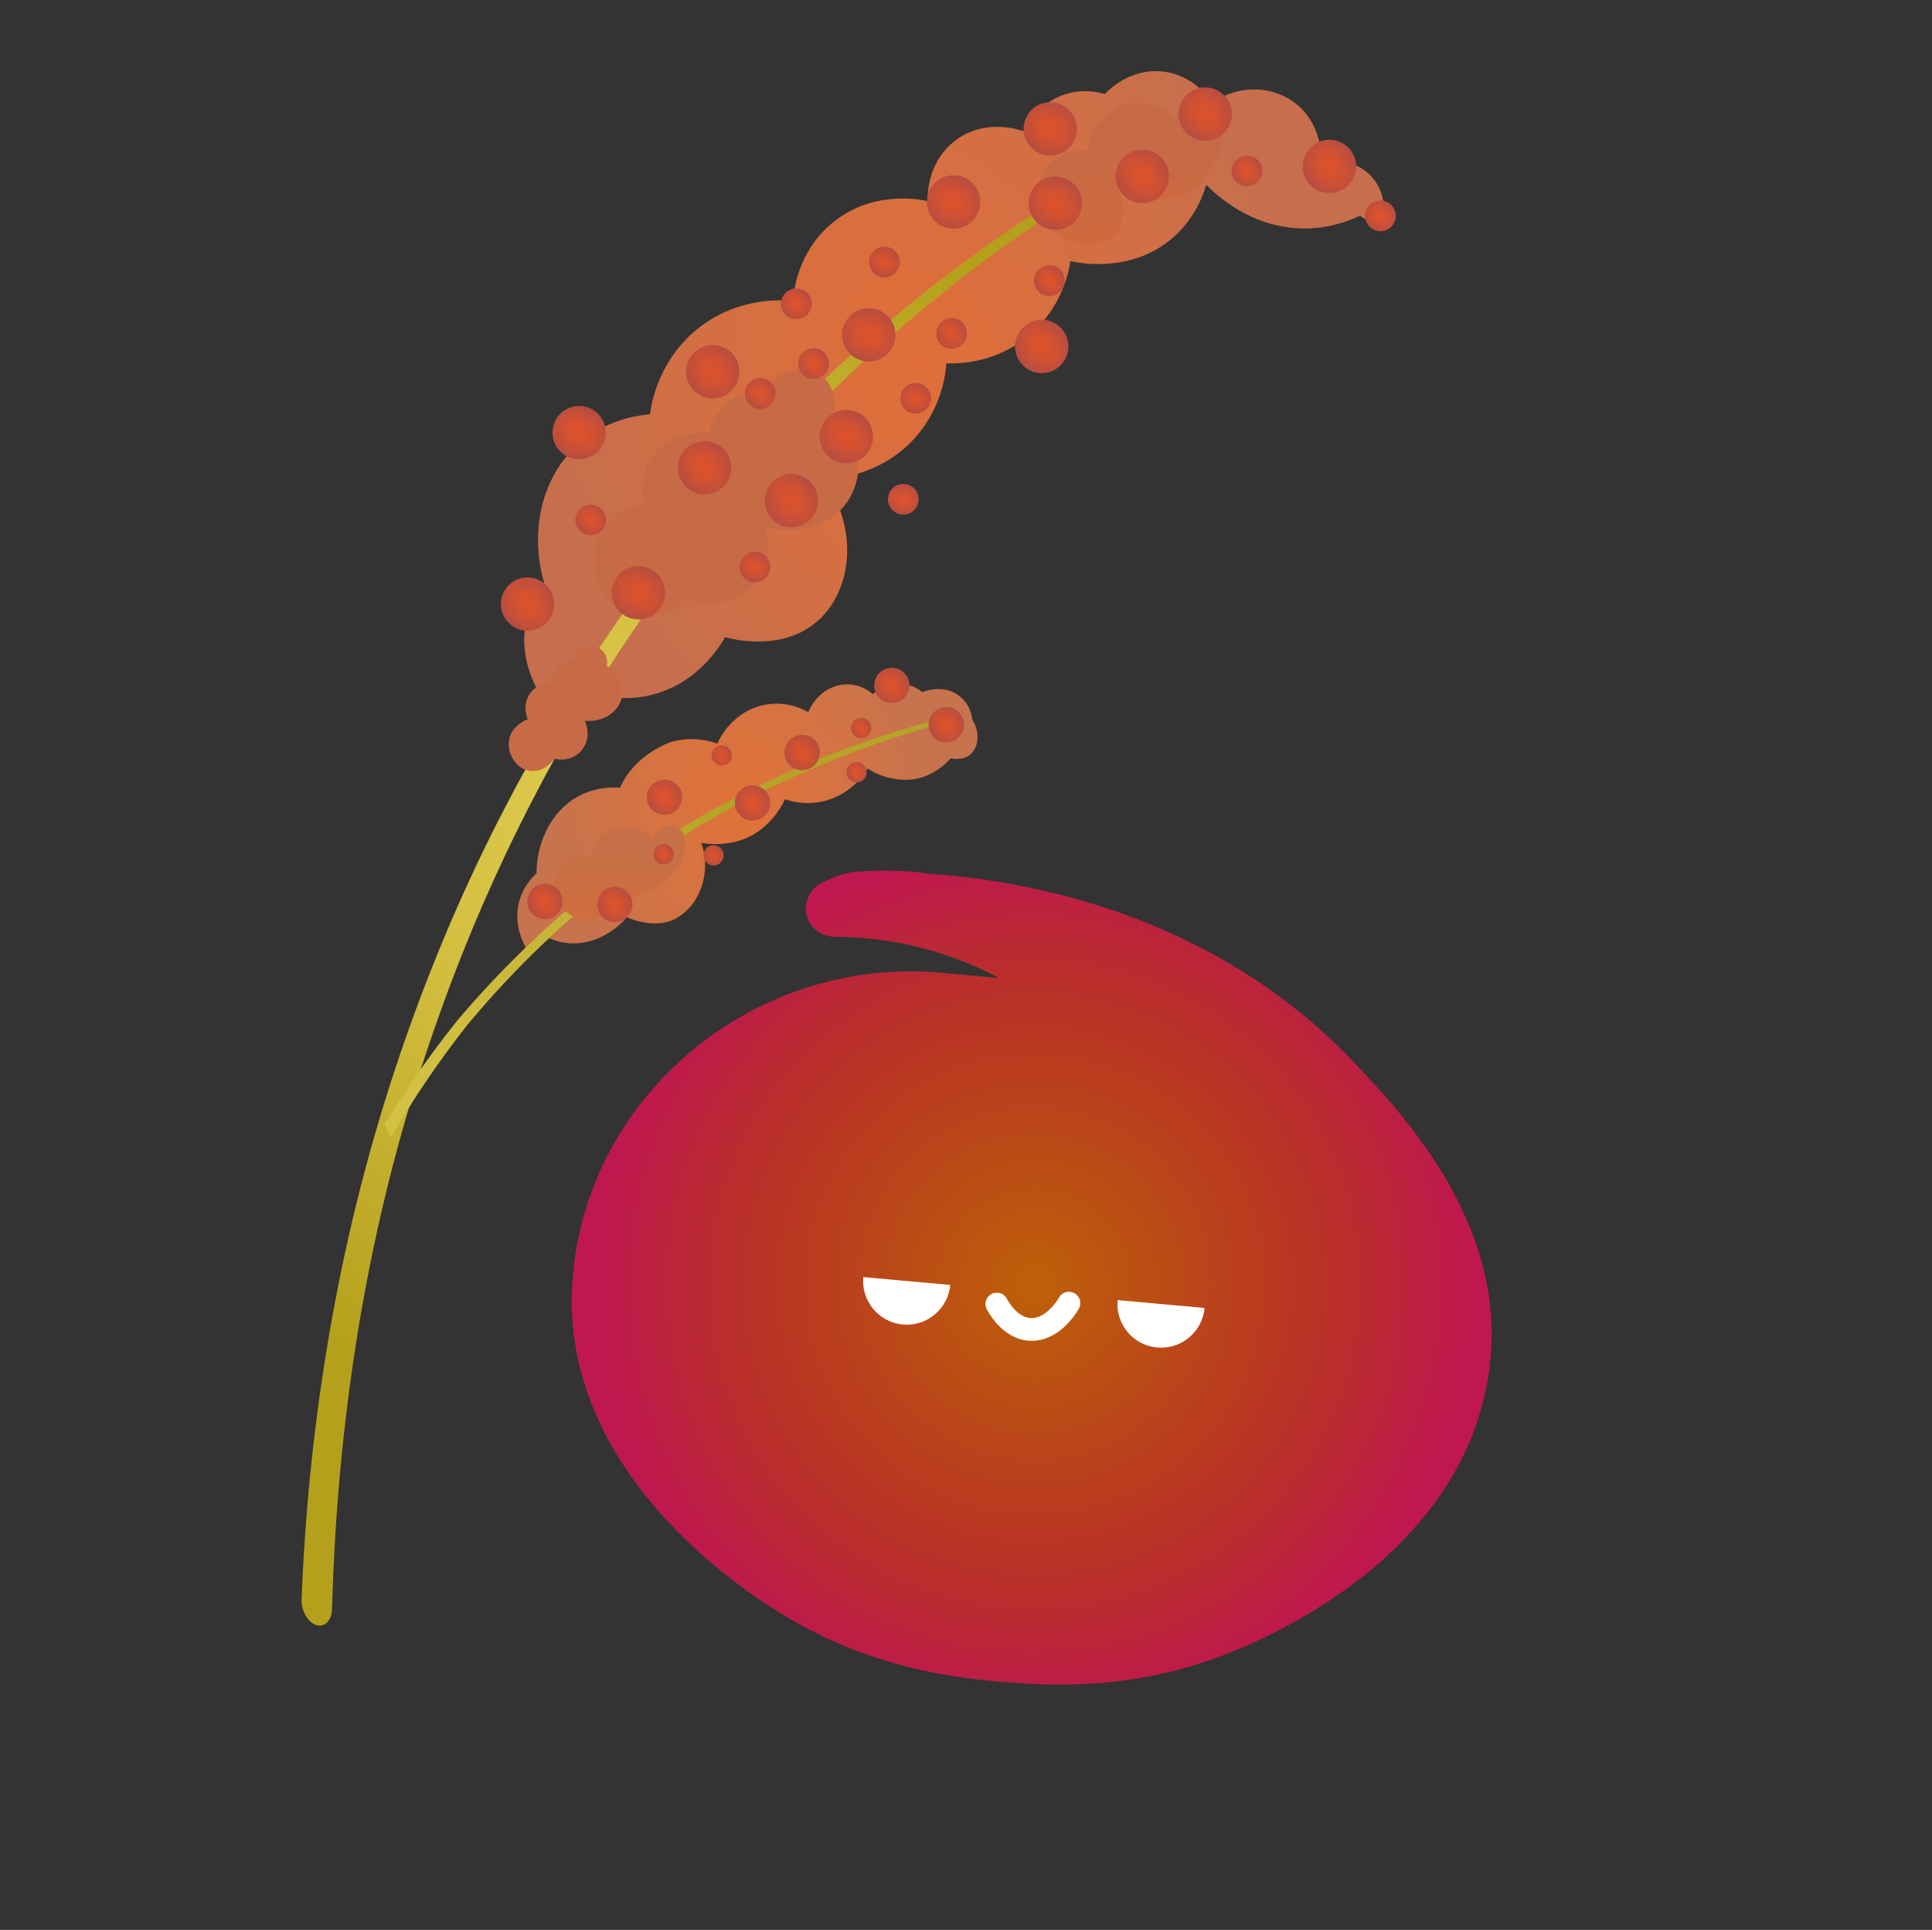 <svg width="801" height="800" viewBox="0 0 801 800" fill="none" xmlns="http://www.w3.org/2000/svg">
<rect x="0" y="0" width="801" height="800" fill="#333333" stroke="none"/>
<path d="M572.067 94.609C569.289 92.883 566.514 91.167 563.737 89.441C558.805 91.784 550.998 94.637 541.234 94.715C518.577 94.9 503.434 80.025 500.101 76.592C498.757 81.18 495.119 91.206 485.489 99.185C468.195 113.533 446.569 108.873 443.782 108.228C443.227 112.036 440.547 127.204 426.856 138.858C412.41 151.142 395.976 150.766 392.352 150.594C392.004 155.289 390.377 169.129 379.473 181.368C364.892 197.748 345.011 198.57 341.526 198.656C356.243 219.157 353.409 245.13 338.574 257.783C323.614 270.531 302.43 264.648 300.61 264.116C298.899 267.186 289.402 283.494 269.724 288.155C259.048 290.684 250.031 288.677 245.412 287.278C241.469 291.734 237.515 296.192 233.57 300.639C231.576 298.695 213.543 280.578 218.073 257.888C219.493 250.783 222.713 245.292 225.566 241.53C219.453 220.029 224.67 197.851 239.4 184.424C250.577 174.231 263.764 172.226 269.479 171.72C269.919 168.219 272.762 148.563 290.683 135.167C307.079 122.912 324.79 124.35 328.788 124.778C328.969 121.843 330.281 104.705 344.966 92.497C361.938 78.384 382.344 82.836 384.644 83.379C384.568 82.274 383.859 67.48 396.1 58.236C408.776 48.655 423.397 54.053 424.233 54.385C425.172 52.559 431.115 41.377 443.877 38.466C449.975 37.074 455.18 38.129 458.057 38.981C458.84 38.111 468.393 27.776 482.731 29.727C495.274 31.436 501.663 41.212 502.547 42.613C512.932 35.346 526.519 35.251 536.233 42.204C548.745 51.154 547.945 66.853 547.886 67.78C555.023 65.53 562.808 67.372 567.998 72.561C573.689 78.257 575.32 87.026 572.067 94.609Z" fill="url(#paint0_radial_4822_3203)"/>
<path d="M137.651 666.938C139.62 596.966 149.396 527.549 169.021 460.938C178.236 429.673 189.64 398.465 202.917 368.725C215.671 340.152 230.587 311.875 247.039 285.272C262.86 259.693 280.738 234.664 299.86 211.486C318.278 189.163 338.536 167.695 359.838 148.095C400.194 110.958 445.776 79.309 494.949 54.412C495.692 54.038 496.028 53.12 495.693 52.369C495.359 51.618 494.476 51.306 493.73 51.67C444 75.878 397.761 106.949 356.69 143.59C334.987 162.949 314.292 184.205 295.433 206.346C275.832 229.36 257.471 254.256 241.163 279.733C224.178 306.264 208.735 334.498 195.45 363.059C181.617 392.822 169.637 424.098 159.869 455.456C139.024 522.398 127.813 592.574 125.038 662.912C124.853 667.658 127.593 672.484 131.093 673.616C134.583 674.75 137.498 671.8 137.647 667.081C137.652 667.049 137.648 667.03 137.652 666.998C137.647 666.969 137.645 666.959 137.651 666.938Z" fill="url(#paint1_radial_4822_3203)"/>
<path d="M340.581 155.853C334.48 151.171 326.505 153.242 322.075 156.467C319.552 158.305 318.106 160.572 317.324 162.093C314.938 161.901 310.695 161.906 306.141 163.985C296.631 168.329 293.779 178.044 293.343 179.622C292.639 179.5 280.321 177.637 271.944 187.192C263.86 196.407 266.811 207.868 267.044 208.73C266.121 208.904 252.25 211.709 247.588 223.861C243.049 235.695 249.189 251.339 261.415 255.041C269.304 257.433 278.367 254.444 284.838 247.792C292.91 251.371 302.213 250.464 309.072 245.337C317.073 239.353 320.455 228.612 317.363 218.622C330.961 222.045 344.438 217.849 351.108 208.311C354.027 204.139 357.174 196.749 355.262 188.215C353.251 179.263 346.869 174.389 345.153 173.166C347.555 166.791 345.613 159.718 340.581 155.853Z" fill="url(#paint2_radial_4822_3203)"/>
<path d="M500.266 40.448C494.959 39.066 488.722 42.906 487.597 49.366C487.107 48.868 478.688 40.633 467.452 43.217C458.723 45.226 452.027 52.897 450.955 62.339C443.442 61.779 436.371 65.084 432.688 70.977C427.518 79.246 430.648 90.034 437.188 95.803C443.913 101.742 456.178 104.083 462.372 97.096C466.57 92.368 466.998 84.483 463.376 77.513C465.052 78.632 475.191 85.189 486.918 81.862C498.993 78.439 507.795 65.955 507.64 51.24C507.854 46.051 504.59 41.578 500.266 40.448Z" fill="url(#paint3_radial_4822_3203)"/>
<path d="M437.493 64.282C443.495 63.152 447.446 57.37 446.316 51.367C445.186 45.364 439.403 41.414 433.4 42.544C427.397 43.674 423.447 49.457 424.577 55.459C425.707 61.462 431.49 65.412 437.493 64.282Z" fill="url(#paint4_radial_4822_3203)"/>
<path d="M439.57 95.1C445.573 93.97 449.523 88.188 448.393 82.185C447.263 76.182 441.48 72.232 435.477 73.362C429.475 74.492 425.524 80.275 426.655 86.277C427.785 92.28 433.567 96.23 439.57 95.1Z" fill="url(#paint5_radial_4822_3203)"/>
<path d="M397.408 94.591C403.41 93.461 407.361 87.679 406.231 81.676C405.101 75.673 399.318 71.723 393.315 72.853C387.313 73.983 383.362 79.766 384.492 85.769C385.622 91.771 391.405 95.722 397.408 94.591Z" fill="url(#paint6_radial_4822_3203)"/>
<path d="M362.231 149.671C368.234 148.54 372.184 142.758 371.054 136.755C369.924 130.752 364.141 126.802 358.139 127.932C352.136 129.062 348.186 134.845 349.316 140.848C350.446 146.85 356.228 150.801 362.231 149.671Z" fill="url(#paint7_radial_4822_3203)"/>
<path d="M352.954 191.845C358.956 190.715 362.907 184.932 361.776 178.93C360.646 172.927 354.864 168.977 348.861 170.107C342.858 171.237 338.908 177.019 340.038 183.022C341.168 189.025 346.951 192.975 352.954 191.845Z" fill="url(#paint8_radial_4822_3203)"/>
<path d="M242.157 190.204C248.16 189.074 252.11 183.292 250.98 177.289C249.85 171.286 244.067 167.336 238.064 168.466C232.062 169.596 228.111 175.378 229.241 181.381C230.372 187.384 236.154 191.334 242.157 190.204Z" fill="url(#paint9_radial_4822_3203)"/>
<path d="M266.741 256.583C272.744 255.453 276.694 249.67 275.564 243.667C274.434 237.665 268.651 233.714 262.648 234.844C256.646 235.975 252.695 241.757 253.825 247.76C254.956 253.763 260.738 257.713 266.741 256.583Z" fill="url(#paint10_radial_4822_3203)"/>
<path d="M314.156 241.317C317.613 240.666 319.888 237.336 319.238 233.879C318.587 230.421 315.256 228.146 311.799 228.797C308.342 229.448 306.067 232.778 306.718 236.236C307.368 239.693 310.699 241.968 314.156 241.317Z" fill="url(#paint11_radial_4822_3203)"/>
<path d="M375.691 213.227C379.149 212.576 381.424 209.246 380.773 205.789C380.122 202.331 376.792 200.056 373.334 200.707C369.877 201.358 367.602 204.688 368.253 208.146C368.904 211.603 372.234 213.878 375.691 213.227Z" fill="url(#paint12_radial_4822_3203)"/>
<path d="M316.378 169.394C319.835 168.743 322.11 165.413 321.459 161.955C320.808 158.498 317.478 156.223 314.021 156.874C310.563 157.525 308.288 160.855 308.939 164.312C309.59 167.77 312.92 170.045 316.378 169.394Z" fill="url(#paint13_radial_4822_3203)"/>
<path d="M380.819 171.386C384.276 170.735 386.552 167.405 385.901 163.948C385.25 160.49 381.92 158.215 378.462 158.866C375.005 159.517 372.73 162.847 373.381 166.304C374.031 169.762 377.362 172.037 380.819 171.386Z" fill="url(#paint14_radial_4822_3203)"/>
<path d="M367.863 114.888C371.32 114.237 373.595 110.907 372.945 107.449C372.294 103.992 368.963 101.717 365.506 102.368C362.049 103.019 359.774 106.349 360.425 109.806C361.075 113.264 364.406 115.539 367.863 114.888Z" fill="url(#paint15_radial_4822_3203)"/>
<path d="M553.218 79.841C559.221 78.711 563.171 72.929 562.041 66.926C560.911 60.923 555.129 56.973 549.126 58.103C543.123 59.233 539.173 65.016 540.303 71.019C541.433 77.021 547.215 80.972 553.218 79.841Z" fill="url(#paint16_radial_4822_3203)"/>
<path d="M475.628 83.998C481.631 82.868 485.581 77.085 484.451 71.082C483.321 65.08 477.539 61.13 471.536 62.26C465.533 63.39 461.583 69.172 462.713 75.175C463.843 81.178 469.626 85.128 475.628 83.998Z" fill="url(#paint17_radial_4822_3203)"/>
<path d="M501.708 58.156C507.711 57.026 511.661 51.244 510.531 45.241C509.401 39.238 503.619 35.288 497.616 36.418C491.613 37.548 487.663 43.331 488.793 49.333C489.923 55.336 495.706 59.286 501.708 58.156Z" fill="url(#paint18_radial_4822_3203)"/>
<path d="M433.94 154.486C439.943 153.356 443.893 147.574 442.763 141.571C441.633 135.568 435.85 131.618 429.848 132.748C423.845 133.878 419.895 139.661 421.025 145.664C422.155 151.666 427.937 155.616 433.94 154.486Z" fill="url(#paint19_radial_4822_3203)"/>
<path d="M330.151 218.392C336.154 217.262 340.104 211.48 338.974 205.477C337.844 199.474 332.061 195.524 326.059 196.654C320.056 197.784 316.106 203.566 317.236 209.569C318.366 215.572 324.148 219.522 330.151 218.392Z" fill="url(#paint20_radial_4822_3203)"/>
<path d="M294.195 204.799C300.198 203.669 304.148 197.887 303.018 191.884C301.888 185.881 296.105 181.931 290.102 183.061C284.1 184.191 280.149 189.974 281.28 195.977C282.41 201.979 288.192 205.929 294.195 204.799Z" fill="url(#paint21_radial_4822_3203)"/>
<path d="M297.55 164.95C303.553 163.82 307.503 158.038 306.373 152.035C305.243 146.032 299.461 142.082 293.458 143.212C287.455 144.342 283.505 150.125 284.635 156.127C285.765 162.13 291.547 166.08 297.55 164.95Z" fill="url(#paint22_radial_4822_3203)"/>
<path d="M220.765 261.269C226.768 260.139 230.718 254.357 229.588 248.354C228.458 242.351 222.676 238.401 216.673 239.531C210.67 240.661 206.72 246.443 207.85 252.446C208.98 258.449 214.762 262.399 220.765 261.269Z" fill="url(#paint23_radial_4822_3203)"/>
<path d="M246.078 221.795C249.535 221.144 251.81 217.814 251.159 214.356C250.509 210.899 247.178 208.624 243.721 209.275C240.264 209.926 237.989 213.256 238.639 216.713C239.29 220.17 242.621 222.446 246.078 221.795Z" fill="url(#paint24_radial_4822_3203)"/>
<path d="M436.256 122.577C439.713 121.927 441.988 118.596 441.337 115.139C440.686 111.682 437.356 109.407 433.899 110.057C430.441 110.708 428.166 114.039 428.817 117.496C429.468 120.953 432.798 123.228 436.256 122.577Z" fill="url(#paint25_radial_4822_3203)"/>
<path d="M331.344 132.193C334.801 131.542 337.076 128.211 336.425 124.754C335.774 121.297 332.444 119.022 328.987 119.673C325.529 120.323 323.254 123.654 323.905 127.111C324.556 130.568 327.886 132.844 331.344 132.193Z" fill="url(#paint26_radial_4822_3203)"/>
<path d="M338.499 156.956C341.956 156.305 344.231 152.975 343.58 149.518C342.93 146.06 339.599 143.785 336.142 144.436C332.685 145.087 330.409 148.417 331.06 151.875C331.711 155.332 335.042 157.607 338.499 156.956Z" fill="url(#paint27_radial_4822_3203)"/>
<path d="M395.705 144.467C399.162 143.816 401.437 140.486 400.786 137.029C400.136 133.571 396.805 131.296 393.348 131.947C389.891 132.598 387.616 135.928 388.266 139.386C388.917 142.843 392.248 145.118 395.705 144.467Z" fill="url(#paint28_radial_4822_3203)"/>
<path d="M518.198 77.103C521.655 76.453 523.93 73.122 523.28 69.665C522.629 66.207 519.298 63.932 515.841 64.583C512.384 65.234 510.109 68.564 510.76 72.022C511.41 75.479 514.741 77.754 518.198 77.103Z" fill="url(#paint29_radial_4822_3203)"/>
<path d="M573.511 95.742C576.968 95.091 579.243 91.76 578.592 88.303C577.941 84.846 574.611 82.571 571.154 83.221C567.696 83.872 565.421 87.203 566.072 90.66C566.723 94.117 570.053 96.392 573.511 95.742Z" fill="url(#paint30_radial_4822_3203)"/>
<path d="M248.208 268.568C245.087 266.907 241.621 268.445 239.853 270.243C238.845 271.267 238.358 272.407 238.122 273.153C237.021 273.249 235.097 273.57 233.192 274.855C229.199 277.54 228.637 282.174 228.564 282.92C228.238 282.92 222.504 283.003 219.42 287.969C216.445 292.762 218.645 297.741 218.817 298.116C218.407 298.264 212.322 300.59 211.126 306.452C209.954 312.168 213.93 318.807 219.751 319.563C223.517 320.055 227.407 318.02 229.838 314.499C233.775 315.519 237.93 314.401 240.651 311.558C243.832 308.242 244.555 303.11 242.401 298.804C248.83 299.334 254.639 296.409 256.946 291.579C257.952 289.466 258.832 285.871 257.317 282.147C255.736 278.232 252.46 276.508 251.596 276.081C252.2 273.016 250.787 269.945 248.208 268.568Z" fill="url(#paint31_radial_4822_3203)"/>
<path d="M394.164 314.325C392.503 316.256 388.453 320.254 382.205 322.255C375.075 324.543 365.941 322.722 359.725 318.57C358.661 320.378 354.279 327.42 345.156 330.959C335.531 334.694 327.24 331.951 325.417 331.297C324.379 333.67 320.857 340.479 313.356 345.331C306.952 349.477 298.277 350.744 290.784 349.376C294.685 360.639 291.105 374.267 280.74 380.451C274.593 384.121 266.195 383.026 259.904 380.201C254.958 385.925 248.117 390.021 240.592 390.909C234.639 391.612 229.947 389.931 227.602 388.877C224.973 391.132 222.369 393.403 219.769 395.704C214.734 388.522 212.752 379.075 216.237 370.777C217.896 366.832 220.388 363.911 222.452 361.955C222.369 350.055 228.073 337.005 238.58 330.763C246.314 326.173 253.856 326.239 257.02 326.559C260.914 318.052 267.594 312.51 275.123 308.834C281.507 305.719 290.097 305.618 297.379 308.246C300.406 301.622 305.901 296.059 312.595 293.456C319.916 290.612 328.203 291.23 335.134 295.237C335.339 294.649 338.32 286.812 346.727 284.334C355.433 281.769 361.521 287.41 361.857 287.733C362.756 286.994 368.445 282.514 375.488 283.712C378.863 284.288 381.163 285.91 382.375 286.944C382.967 286.68 390.226 283.624 396.716 287.775C402.385 291.399 403.08 297.577 403.174 298.455C406.594 303.865 405.63 310.152 402.066 312.95C398.993 315.329 394.908 314.491 394.164 314.325Z" fill="url(#paint32_radial_4822_3203)"/>
<path d="M386.062 299.02C333.696 313.172 285.466 337.24 242.425 370.924C223.162 386.812 205.658 404.048 189.527 423.112C178.495 436.941 168.524 451.162 159.444 466.12C160.256 468.002 161.078 469.882 161.899 471.753C171.364 455.44 181.843 440.025 193.586 425.054C209.362 406.099 226.507 388.961 245.401 373.112C287.778 339.41 335.123 315.671 387.14 300.801C388.011 300.566 388.481 299.979 388.175 299.487C387.87 299.005 386.924 298.786 386.062 299.02Z" fill="url(#paint33_radial_4822_3203)"/>
<path d="M279.752 342.56C276.201 341.315 271.725 343.593 270.591 347.948C270.287 347.577 264.996 341.471 257.161 342.61C251.079 343.49 246.074 348.361 244.805 354.756C239.699 353.956 234.677 355.818 231.823 359.632C227.826 364.994 229.359 372.54 233.509 376.857C237.748 381.269 245.49 383.149 250.66 379.154C255.83 375.158 255.087 367.86 255.031 367.402C255.907 368.377 257.868 370.256 260.9 370.958C261.965 371.205 264.429 371.596 268.302 370.114C275.22 367.458 283.072 359.386 284.189 350.343C284.625 346.822 282.641 343.583 279.752 342.56Z" fill="url(#paint34_radial_4822_3203)"/>
<path d="M393.696 307.626C397.669 306.878 400.283 303.051 399.535 299.078C398.788 295.105 394.96 292.491 390.988 293.239C387.015 293.986 384.4 297.813 385.148 301.786C385.896 305.759 389.723 308.374 393.696 307.626Z" fill="url(#paint35_radial_4822_3203)"/>
<path d="M371.081 291.329C375.054 290.581 377.668 286.754 376.92 282.781C376.172 278.808 372.345 276.194 368.372 276.942C364.399 277.69 361.785 281.517 362.533 285.49C363.281 289.462 367.108 292.077 371.081 291.329Z" fill="url(#paint36_radial_4822_3203)"/>
<path d="M333.957 319.147C337.93 318.399 340.544 314.572 339.796 310.599C339.048 306.626 335.221 304.012 331.248 304.76C327.275 305.508 324.661 309.335 325.409 313.308C326.157 317.281 329.984 319.895 333.957 319.147Z" fill="url(#paint37_radial_4822_3203)"/>
<path d="M313.374 340.026C317.347 339.278 319.961 335.451 319.213 331.478C318.465 327.505 314.638 324.891 310.665 325.639C306.692 326.387 304.078 330.214 304.826 334.187C305.574 338.16 309.401 340.774 313.374 340.026Z" fill="url(#paint38_radial_4822_3203)"/>
<path d="M276.848 337.682C280.821 336.935 283.436 333.108 282.688 329.135C281.94 325.162 278.113 322.547 274.14 323.295C270.167 324.043 267.553 327.87 268.301 331.843C269.048 335.816 272.875 338.43 276.848 337.682Z" fill="url(#paint39_radial_4822_3203)"/>
<path d="M227.256 380.884C231.229 380.136 233.843 376.309 233.095 372.336C232.347 368.363 228.52 365.748 224.547 366.496C220.574 367.244 217.96 371.071 218.708 375.044C219.456 379.017 223.283 381.632 227.256 380.884Z" fill="url(#paint40_radial_4822_3203)"/>
<path d="M256.282 382.104C260.255 381.356 262.869 377.529 262.121 373.556C261.373 369.584 257.546 366.969 253.574 367.717C249.601 368.465 246.986 372.292 247.734 376.265C248.482 380.238 252.309 382.852 256.282 382.104Z" fill="url(#paint41_radial_4822_3203)"/>
<path d="M275.878 358.247C278.163 357.817 279.666 355.616 279.236 353.331C278.806 351.046 276.605 349.542 274.32 349.972C272.035 350.402 270.531 352.603 270.961 354.888C271.392 357.173 273.593 358.677 275.878 358.247Z" fill="url(#paint42_radial_4822_3203)"/>
<path d="M296.609 358.7C298.894 358.27 300.398 356.069 299.968 353.784C299.537 351.499 297.336 349.995 295.051 350.425C292.766 350.855 291.263 353.056 291.693 355.341C292.123 357.626 294.324 359.13 296.609 358.7Z" fill="url(#paint43_radial_4822_3203)"/>
<path d="M300.019 317.253C302.304 316.822 303.808 314.621 303.378 312.336C302.948 310.051 300.747 308.548 298.462 308.978C296.177 309.408 294.673 311.609 295.103 313.894C295.533 316.179 297.734 317.683 300.019 317.253Z" fill="url(#paint44_radial_4822_3203)"/>
<path d="M355.909 324.245C358.194 323.815 359.698 321.614 359.267 319.329C358.837 317.044 356.636 315.54 354.351 315.97C352.066 316.4 350.563 318.601 350.993 320.886C351.423 323.171 353.624 324.675 355.909 324.245Z" fill="url(#paint45_radial_4822_3203)"/>
<path d="M357.811 305.976C360.096 305.546 361.6 303.345 361.17 301.06C360.74 298.775 358.539 297.271 356.254 297.702C353.969 298.132 352.465 300.333 352.895 302.618C353.325 304.903 355.526 306.406 357.811 305.976Z" fill="url(#paint46_radial_4822_3203)"/>
<path d="M617.988 562.768C623.114 506.441 582.512 462.574 560.805 439.815C498.112 374.088 415.169 364.275 385.46 362.249C385.46 362.249 375.358 360.161 356.839 361.196C349.502 361.607 346.018 363.601 341.613 365.461C335.296 368.133 332.201 375.595 335.281 381.727C335.307 381.78 335.332 381.832 335.357 381.885C335.375 381.916 335.392 381.948 335.409 381.98C337.506 385.995 341.824 388.313 346.351 388.331C354.892 388.371 365.254 389.158 376.755 391.665C392.638 395.12 405.29 400.662 414.238 405.418C406.191 404.69 398.143 403.962 390.096 403.234C313.3 396.286 243.327 453.312 237.384 530.2C230.952 613.389 315.58 663.85 325.699 669.976C362.539 692.277 398.634 695.743 415.553 697.184C432.213 698.6 468.276 701.301 507.568 685.959C520.922 680.751 610.435 645.805 617.988 562.768Z" fill="url(#paint47_radial_4822_3203)"/>
<path d="M426.152 555.733C415.625 554.78 409.797 544.062 409.097 542.703C407.91 540.397 408.82 537.557 411.136 536.371C413.452 535.185 416.292 536.094 417.468 538.41C417.656 538.768 422.083 547.332 428.823 546.305C433.097 545.678 436.949 541.498 439.122 537.789C440.439 535.548 443.309 534.794 445.568 536.123C447.809 537.44 448.552 540.329 447.234 542.569C445.193 546.039 439.439 554.264 430.178 555.625C428.785 555.82 427.437 555.849 426.152 555.733Z" fill="white"/>
<path d="M374.295 549.042C384.244 549.942 393.051 542.606 393.952 532.647L357.909 529.386C357.008 539.345 364.345 548.142 374.295 549.042Z" fill="white"/>
<path d="M479.743 558.583C489.692 559.483 498.499 552.147 499.4 542.188L463.357 538.927C462.456 548.886 469.794 557.683 479.743 558.583Z" fill="white"/>
<defs>
<radialGradient id="paint0_radial_4822_3203" cx="0" cy="0" r="1" gradientUnits="userSpaceOnUse" gradientTransform="translate(383.184 151.087) rotate(-24.495) scale(153.557 204.447)">
<stop stop-color="#E16E39"/>
<stop offset="0.67" stop-color="#D16F45"/>
<stop offset="1" stop-color="#C76F4D"/>
</radialGradient>
<radialGradient id="paint1_radial_4822_3203" cx="0" cy="0" r="1" gradientUnits="userSpaceOnUse" gradientTransform="translate(276.983 340.217) rotate(-61.661) scale(260.077 346.289)">
<stop stop-color="#E1CD51"/>
<stop offset="0.362" stop-color="#D4BF41"/>
<stop offset="1" stop-color="#B5A01B"/>
</radialGradient>
<radialGradient id="paint2_radial_4822_3203" cx="0" cy="0" r="1" gradientUnits="userSpaceOnUse" gradientTransform="translate(471.548 183.25) rotate(-24.495) scale(123.184 123.184)">
<stop stop-color="#E1672F"/>
<stop offset="0.67" stop-color="#D1693D"/>
<stop offset="1" stop-color="#C76B46"/>
</radialGradient>
<radialGradient id="paint3_radial_4822_3203" cx="0" cy="0" r="1" gradientUnits="userSpaceOnUse" gradientTransform="translate(471.547 183.251) rotate(-24.495) scale(123.184 123.184)">
<stop stop-color="#E1672F"/>
<stop offset="0.67" stop-color="#D1693D"/>
<stop offset="1" stop-color="#C76B46"/>
</radialGradient>
<radialGradient id="paint4_radial_4822_3203" cx="0" cy="0" r="1" gradientUnits="userSpaceOnUse" gradientTransform="translate(435.425 53.475) rotate(-61.661) scale(11.062 14.729)">
<stop stop-color="#E15329"/>
<stop offset="0.43" stop-color="#D15132"/>
<stop offset="1" stop-color="#B54D41"/>
</radialGradient>
<radialGradient id="paint5_radial_4822_3203" cx="0" cy="0" r="1" gradientUnits="userSpaceOnUse" gradientTransform="translate(437.508 84.289) rotate(-61.661) scale(11.062 14.729)">
<stop stop-color="#E15329"/>
<stop offset="0.43" stop-color="#D15132"/>
<stop offset="1" stop-color="#B54D41"/>
</radialGradient>
<radialGradient id="paint6_radial_4822_3203" cx="0" cy="0" r="1" gradientUnits="userSpaceOnUse" gradientTransform="translate(395.337 83.775) rotate(-61.661) scale(11.062 14.729)">
<stop stop-color="#E15329"/>
<stop offset="0.43" stop-color="#D15132"/>
<stop offset="1" stop-color="#B54D41"/>
</radialGradient>
<radialGradient id="paint7_radial_4822_3203" cx="0" cy="0" r="1" gradientUnits="userSpaceOnUse" gradientTransform="translate(360.17 138.857) rotate(-61.661) scale(11.062 14.729)">
<stop stop-color="#E15329"/>
<stop offset="0.43" stop-color="#D15132"/>
<stop offset="1" stop-color="#B54D41"/>
</radialGradient>
<radialGradient id="paint8_radial_4822_3203" cx="0" cy="0" r="1" gradientUnits="userSpaceOnUse" gradientTransform="translate(350.888 181.022) rotate(-61.661) scale(11.062 14.729)">
<stop stop-color="#E15329"/>
<stop offset="0.43" stop-color="#D15132"/>
<stop offset="1" stop-color="#B54D41"/>
</radialGradient>
<radialGradient id="paint9_radial_4822_3203" cx="0" cy="0" r="1" gradientUnits="userSpaceOnUse" gradientTransform="translate(240.089 179.38) rotate(-61.661) scale(11.062 14.729)">
<stop stop-color="#E15329"/>
<stop offset="0.43" stop-color="#D15132"/>
<stop offset="1" stop-color="#B54D41"/>
</radialGradient>
<radialGradient id="paint10_radial_4822_3203" cx="0" cy="0" r="1" gradientUnits="userSpaceOnUse" gradientTransform="translate(264.68 245.762) rotate(-61.661) scale(11.062 14.729)">
<stop stop-color="#E15329"/>
<stop offset="0.43" stop-color="#D15132"/>
<stop offset="1" stop-color="#B54D41"/>
</radialGradient>
<radialGradient id="paint11_radial_4822_3203" cx="0" cy="0" r="1" gradientUnits="userSpaceOnUse" gradientTransform="translate(312.958 235.108) rotate(-61.661) scale(6.369 8.48)">
<stop stop-color="#E15329"/>
<stop offset="0.43" stop-color="#D15132"/>
<stop offset="1" stop-color="#B54D41"/>
</radialGradient>
<radialGradient id="paint12_radial_4822_3203" cx="0" cy="0" r="1" gradientUnits="userSpaceOnUse" gradientTransform="translate(374.497 207.02) rotate(-61.661) scale(6.369 8.48)">
<stop stop-color="#E15329"/>
<stop offset="0.43" stop-color="#D15132"/>
<stop offset="1" stop-color="#B54D41"/>
</radialGradient>
<radialGradient id="paint13_radial_4822_3203" cx="0" cy="0" r="1" gradientUnits="userSpaceOnUse" gradientTransform="translate(315.183 163.183) rotate(-61.661) scale(6.369 8.48)">
<stop stop-color="#E15329"/>
<stop offset="0.43" stop-color="#D15132"/>
<stop offset="1" stop-color="#B54D41"/>
</radialGradient>
<radialGradient id="paint14_radial_4822_3203" cx="0" cy="0" r="1" gradientUnits="userSpaceOnUse" gradientTransform="translate(379.618 165.18) rotate(-61.661) scale(6.369 8.48)">
<stop stop-color="#E15329"/>
<stop offset="0.43" stop-color="#D15132"/>
<stop offset="1" stop-color="#B54D41"/>
</radialGradient>
<radialGradient id="paint15_radial_4822_3203" cx="0" cy="0" r="1" gradientUnits="userSpaceOnUse" gradientTransform="translate(366.668 108.684) rotate(-61.661) scale(6.369 8.48)">
<stop stop-color="#E15329"/>
<stop offset="0.43" stop-color="#D15132"/>
<stop offset="1" stop-color="#B54D41"/>
</radialGradient>
<radialGradient id="paint16_radial_4822_3203" cx="0" cy="0" r="1" gradientUnits="userSpaceOnUse" gradientTransform="translate(551.113 68.959) rotate(-41.14) scale(11.062 14.729)">
<stop stop-color="#E15329"/>
<stop offset="0.43" stop-color="#D15132"/>
<stop offset="1" stop-color="#B54D41"/>
</radialGradient>
<radialGradient id="paint17_radial_4822_3203" cx="0" cy="0" r="1" gradientUnits="userSpaceOnUse" gradientTransform="translate(473.522 73.117) rotate(-41.14) scale(11.062 14.729)">
<stop stop-color="#E15329"/>
<stop offset="0.43" stop-color="#D15132"/>
<stop offset="1" stop-color="#B54D41"/>
</radialGradient>
<radialGradient id="paint18_radial_4822_3203" cx="0" cy="0" r="1" gradientUnits="userSpaceOnUse" gradientTransform="translate(499.609 47.284) rotate(-41.14) scale(11.062 14.729)">
<stop stop-color="#E15329"/>
<stop offset="0.43" stop-color="#D15132"/>
<stop offset="1" stop-color="#B54D41"/>
</radialGradient>
<radialGradient id="paint19_radial_4822_3203" cx="0" cy="0" r="1" gradientUnits="userSpaceOnUse" gradientTransform="translate(431.844 143.608) rotate(-41.14) scale(11.062 14.729)">
<stop stop-color="#E15329"/>
<stop offset="0.43" stop-color="#D15132"/>
<stop offset="1" stop-color="#B54D41"/>
</radialGradient>
<radialGradient id="paint20_radial_4822_3203" cx="0" cy="0" r="1" gradientUnits="userSpaceOnUse" gradientTransform="translate(328.047 207.513) rotate(-41.14) scale(11.062 14.729)">
<stop stop-color="#E15329"/>
<stop offset="0.43" stop-color="#D15132"/>
<stop offset="1" stop-color="#B54D41"/>
</radialGradient>
<radialGradient id="paint21_radial_4822_3203" cx="0" cy="0" r="1" gradientUnits="userSpaceOnUse" gradientTransform="translate(292.096 193.917) rotate(-41.14) scale(11.062 14.729)">
<stop stop-color="#E15329"/>
<stop offset="0.43" stop-color="#D15132"/>
<stop offset="1" stop-color="#B54D41"/>
</radialGradient>
<radialGradient id="paint22_radial_4822_3203" cx="0" cy="0" r="1" gradientUnits="userSpaceOnUse" gradientTransform="translate(295.45 154.069) rotate(-41.14) scale(11.062 14.729)">
<stop stop-color="#E15329"/>
<stop offset="0.43" stop-color="#D15132"/>
<stop offset="1" stop-color="#B54D41"/>
</radialGradient>
<radialGradient id="paint23_radial_4822_3203" cx="0" cy="0" r="1" gradientUnits="userSpaceOnUse" gradientTransform="translate(218.673 250.385) rotate(-41.14) scale(11.062 14.729)">
<stop stop-color="#E15329"/>
<stop offset="0.43" stop-color="#D15132"/>
<stop offset="1" stop-color="#B54D41"/>
</radialGradient>
<radialGradient id="paint24_radial_4822_3203" cx="0" cy="0" r="1" gradientUnits="userSpaceOnUse" gradientTransform="translate(244.848 215.521) rotate(-41.14) scale(6.369 8.48)">
<stop stop-color="#E15329"/>
<stop offset="0.43" stop-color="#D15132"/>
<stop offset="1" stop-color="#B54D41"/>
</radialGradient>
<radialGradient id="paint25_radial_4822_3203" cx="0" cy="0" r="1" gradientUnits="userSpaceOnUse" gradientTransform="translate(435.025 116.305) rotate(-41.14) scale(6.369 8.48)">
<stop stop-color="#E15329"/>
<stop offset="0.43" stop-color="#D15132"/>
<stop offset="1" stop-color="#B54D41"/>
</radialGradient>
<radialGradient id="paint26_radial_4822_3203" cx="0" cy="0" r="1" gradientUnits="userSpaceOnUse" gradientTransform="translate(330.11 125.923) rotate(-41.14) scale(6.369 8.48)">
<stop stop-color="#E15329"/>
<stop offset="0.43" stop-color="#D15132"/>
<stop offset="1" stop-color="#B54D41"/>
</radialGradient>
<radialGradient id="paint27_radial_4822_3203" cx="0" cy="0" r="1" gradientUnits="userSpaceOnUse" gradientTransform="translate(337.271 150.688) rotate(-41.14) scale(6.369 8.48)">
<stop stop-color="#E15329"/>
<stop offset="0.43" stop-color="#D15132"/>
<stop offset="1" stop-color="#B54D41"/>
</radialGradient>
<radialGradient id="paint28_radial_4822_3203" cx="0" cy="0" r="1" gradientUnits="userSpaceOnUse" gradientTransform="translate(394.469 138.193) rotate(-41.14) scale(6.369 8.48)">
<stop stop-color="#E15329"/>
<stop offset="0.43" stop-color="#D15132"/>
<stop offset="1" stop-color="#B54D41"/>
</radialGradient>
<radialGradient id="paint29_radial_4822_3203" cx="0" cy="0" r="1" gradientUnits="userSpaceOnUse" gradientTransform="translate(516.962 70.836) rotate(-41.14) scale(6.369 8.48)">
<stop stop-color="#E15329"/>
<stop offset="0.43" stop-color="#D15132"/>
<stop offset="1" stop-color="#B54D41"/>
</radialGradient>
<radialGradient id="paint30_radial_4822_3203" cx="0" cy="0" r="1" gradientUnits="userSpaceOnUse" gradientTransform="translate(572.272 89.467) rotate(-41.14) scale(6.369 8.48)">
<stop stop-color="#E15329"/>
<stop offset="0.43" stop-color="#D15132"/>
<stop offset="1" stop-color="#B54D41"/>
</radialGradient>
<radialGradient id="paint31_radial_4822_3203" cx="0" cy="0" r="1" gradientUnits="userSpaceOnUse" gradientTransform="translate(309.728 271.119) rotate(-33.927) scale(56.694 56.694)">
<stop stop-color="#E1672F"/>
<stop offset="0.67" stop-color="#D1693D"/>
<stop offset="1" stop-color="#C76B46"/>
</radialGradient>
<radialGradient id="paint32_radial_4822_3203" cx="0" cy="0" r="1" gradientUnits="userSpaceOnUse" gradientTransform="translate(308.008 334.611) rotate(-12.249) scale(77.409 103.065)">
<stop stop-color="#E17239"/>
<stop offset="0.67" stop-color="#D17345"/>
<stop offset="1" stop-color="#C7734D"/>
</radialGradient>
<radialGradient id="paint33_radial_4822_3203" cx="0" cy="0" r="1" gradientUnits="userSpaceOnUse" gradientTransform="translate(239.674 507.023) rotate(-75.726) scale(180.589 240.44)">
<stop stop-color="#E1CF51"/>
<stop offset="0.43" stop-color="#D1BF41"/>
<stop offset="1" stop-color="#B5A427"/>
</radialGradient>
<radialGradient id="paint34_radial_4822_3203" cx="0" cy="0" r="1" gradientUnits="userSpaceOnUse" gradientTransform="translate(251.872 438.047) rotate(-19.793) scale(84.264 84.264)">
<stop stop-color="#E16C2F"/>
<stop offset="0.67" stop-color="#D16E3D"/>
<stop offset="1" stop-color="#C76F46"/>
</radialGradient>
<radialGradient id="paint35_radial_4822_3203" cx="0" cy="0" r="1" gradientUnits="userSpaceOnUse" gradientTransform="translate(392.29 300.546) rotate(-32.941) scale(7.315 9.74)">
<stop stop-color="#E15329"/>
<stop offset="0.43" stop-color="#D15132"/>
<stop offset="1" stop-color="#B54D41"/>
</radialGradient>
<radialGradient id="paint36_radial_4822_3203" cx="0" cy="0" r="1" gradientUnits="userSpaceOnUse" gradientTransform="translate(369.675 284.244) rotate(-32.941) scale(7.315 9.74)">
<stop stop-color="#E15329"/>
<stop offset="0.43" stop-color="#D15132"/>
<stop offset="1" stop-color="#B54D41"/>
</radialGradient>
<radialGradient id="paint37_radial_4822_3203" cx="0" cy="0" r="1" gradientUnits="userSpaceOnUse" gradientTransform="translate(332.551 312.065) rotate(-32.941) scale(7.315 9.74)">
<stop stop-color="#E15329"/>
<stop offset="0.43" stop-color="#D15132"/>
<stop offset="1" stop-color="#B54D41"/>
</radialGradient>
<radialGradient id="paint38_radial_4822_3203" cx="0" cy="0" r="1" gradientUnits="userSpaceOnUse" gradientTransform="translate(311.974 332.94) rotate(-32.941) scale(7.315 9.74)">
<stop stop-color="#E15329"/>
<stop offset="0.43" stop-color="#D15132"/>
<stop offset="1" stop-color="#B54D41"/>
</radialGradient>
<radialGradient id="paint39_radial_4822_3203" cx="0" cy="0" r="1" gradientUnits="userSpaceOnUse" gradientTransform="translate(275.449 330.598) rotate(-32.941) scale(7.315 9.74)">
<stop stop-color="#E15329"/>
<stop offset="0.43" stop-color="#D15132"/>
<stop offset="1" stop-color="#B54D41"/>
</radialGradient>
<radialGradient id="paint40_radial_4822_3203" cx="0" cy="0" r="1" gradientUnits="userSpaceOnUse" gradientTransform="translate(225.86 373.792) rotate(-32.941) scale(7.315 9.74)">
<stop stop-color="#E15329"/>
<stop offset="0.43" stop-color="#D15132"/>
<stop offset="1" stop-color="#B54D41"/>
</radialGradient>
<radialGradient id="paint41_radial_4822_3203" cx="0" cy="0" r="1" gradientUnits="userSpaceOnUse" gradientTransform="translate(254.882 375.016) rotate(-32.941) scale(7.315 9.74)">
<stop stop-color="#E15329"/>
<stop offset="0.43" stop-color="#D15132"/>
<stop offset="1" stop-color="#B54D41"/>
</radialGradient>
<radialGradient id="paint42_radial_4822_3203" cx="0" cy="0" r="1" gradientUnits="userSpaceOnUse" gradientTransform="translate(275.052 354.221) rotate(-32.941) scale(4.212 5.608)">
<stop stop-color="#E15329"/>
<stop offset="0.43" stop-color="#D15132"/>
<stop offset="1" stop-color="#B54D41"/>
</radialGradient>
<radialGradient id="paint43_radial_4822_3203" cx="0" cy="0" r="1" gradientUnits="userSpaceOnUse" gradientTransform="translate(295.782 354.671) rotate(-32.941) scale(4.212 5.608)">
<stop stop-color="#E15329"/>
<stop offset="0.43" stop-color="#D15132"/>
<stop offset="1" stop-color="#B54D41"/>
</radialGradient>
<radialGradient id="paint44_radial_4822_3203" cx="0" cy="0" r="1" gradientUnits="userSpaceOnUse" gradientTransform="translate(299.195 313.219) rotate(-32.941) scale(4.212 5.608)">
<stop stop-color="#E15329"/>
<stop offset="0.43" stop-color="#D15132"/>
<stop offset="1" stop-color="#B54D41"/>
</radialGradient>
<radialGradient id="paint45_radial_4822_3203" cx="0" cy="0" r="1" gradientUnits="userSpaceOnUse" gradientTransform="translate(355.087 320.222) rotate(-32.941) scale(4.212 5.608)">
<stop stop-color="#E15329"/>
<stop offset="0.43" stop-color="#D15132"/>
<stop offset="1" stop-color="#B54D41"/>
</radialGradient>
<radialGradient id="paint46_radial_4822_3203" cx="0" cy="0" r="1" gradientUnits="userSpaceOnUse" gradientTransform="translate(356.985 301.954) rotate(-32.941) scale(4.212 5.608)">
<stop stop-color="#E15329"/>
<stop offset="0.43" stop-color="#D15132"/>
<stop offset="1" stop-color="#B54D41"/>
</radialGradient>
<radialGradient id="paint47_radial_4822_3203" cx="0" cy="0" r="1" gradientUnits="userSpaceOnUse" gradientTransform="translate(428.981 532.168) rotate(5.17) scale(178.733 178.733)">
<stop stop-color="#BE6009"/>
<stop offset="0.645" stop-color="#B93325"/>
<stop offset="0.807" stop-color="#BB2835"/>
<stop offset="1" stop-color="#BF184E"/>
</radialGradient>
</defs>
</svg>
